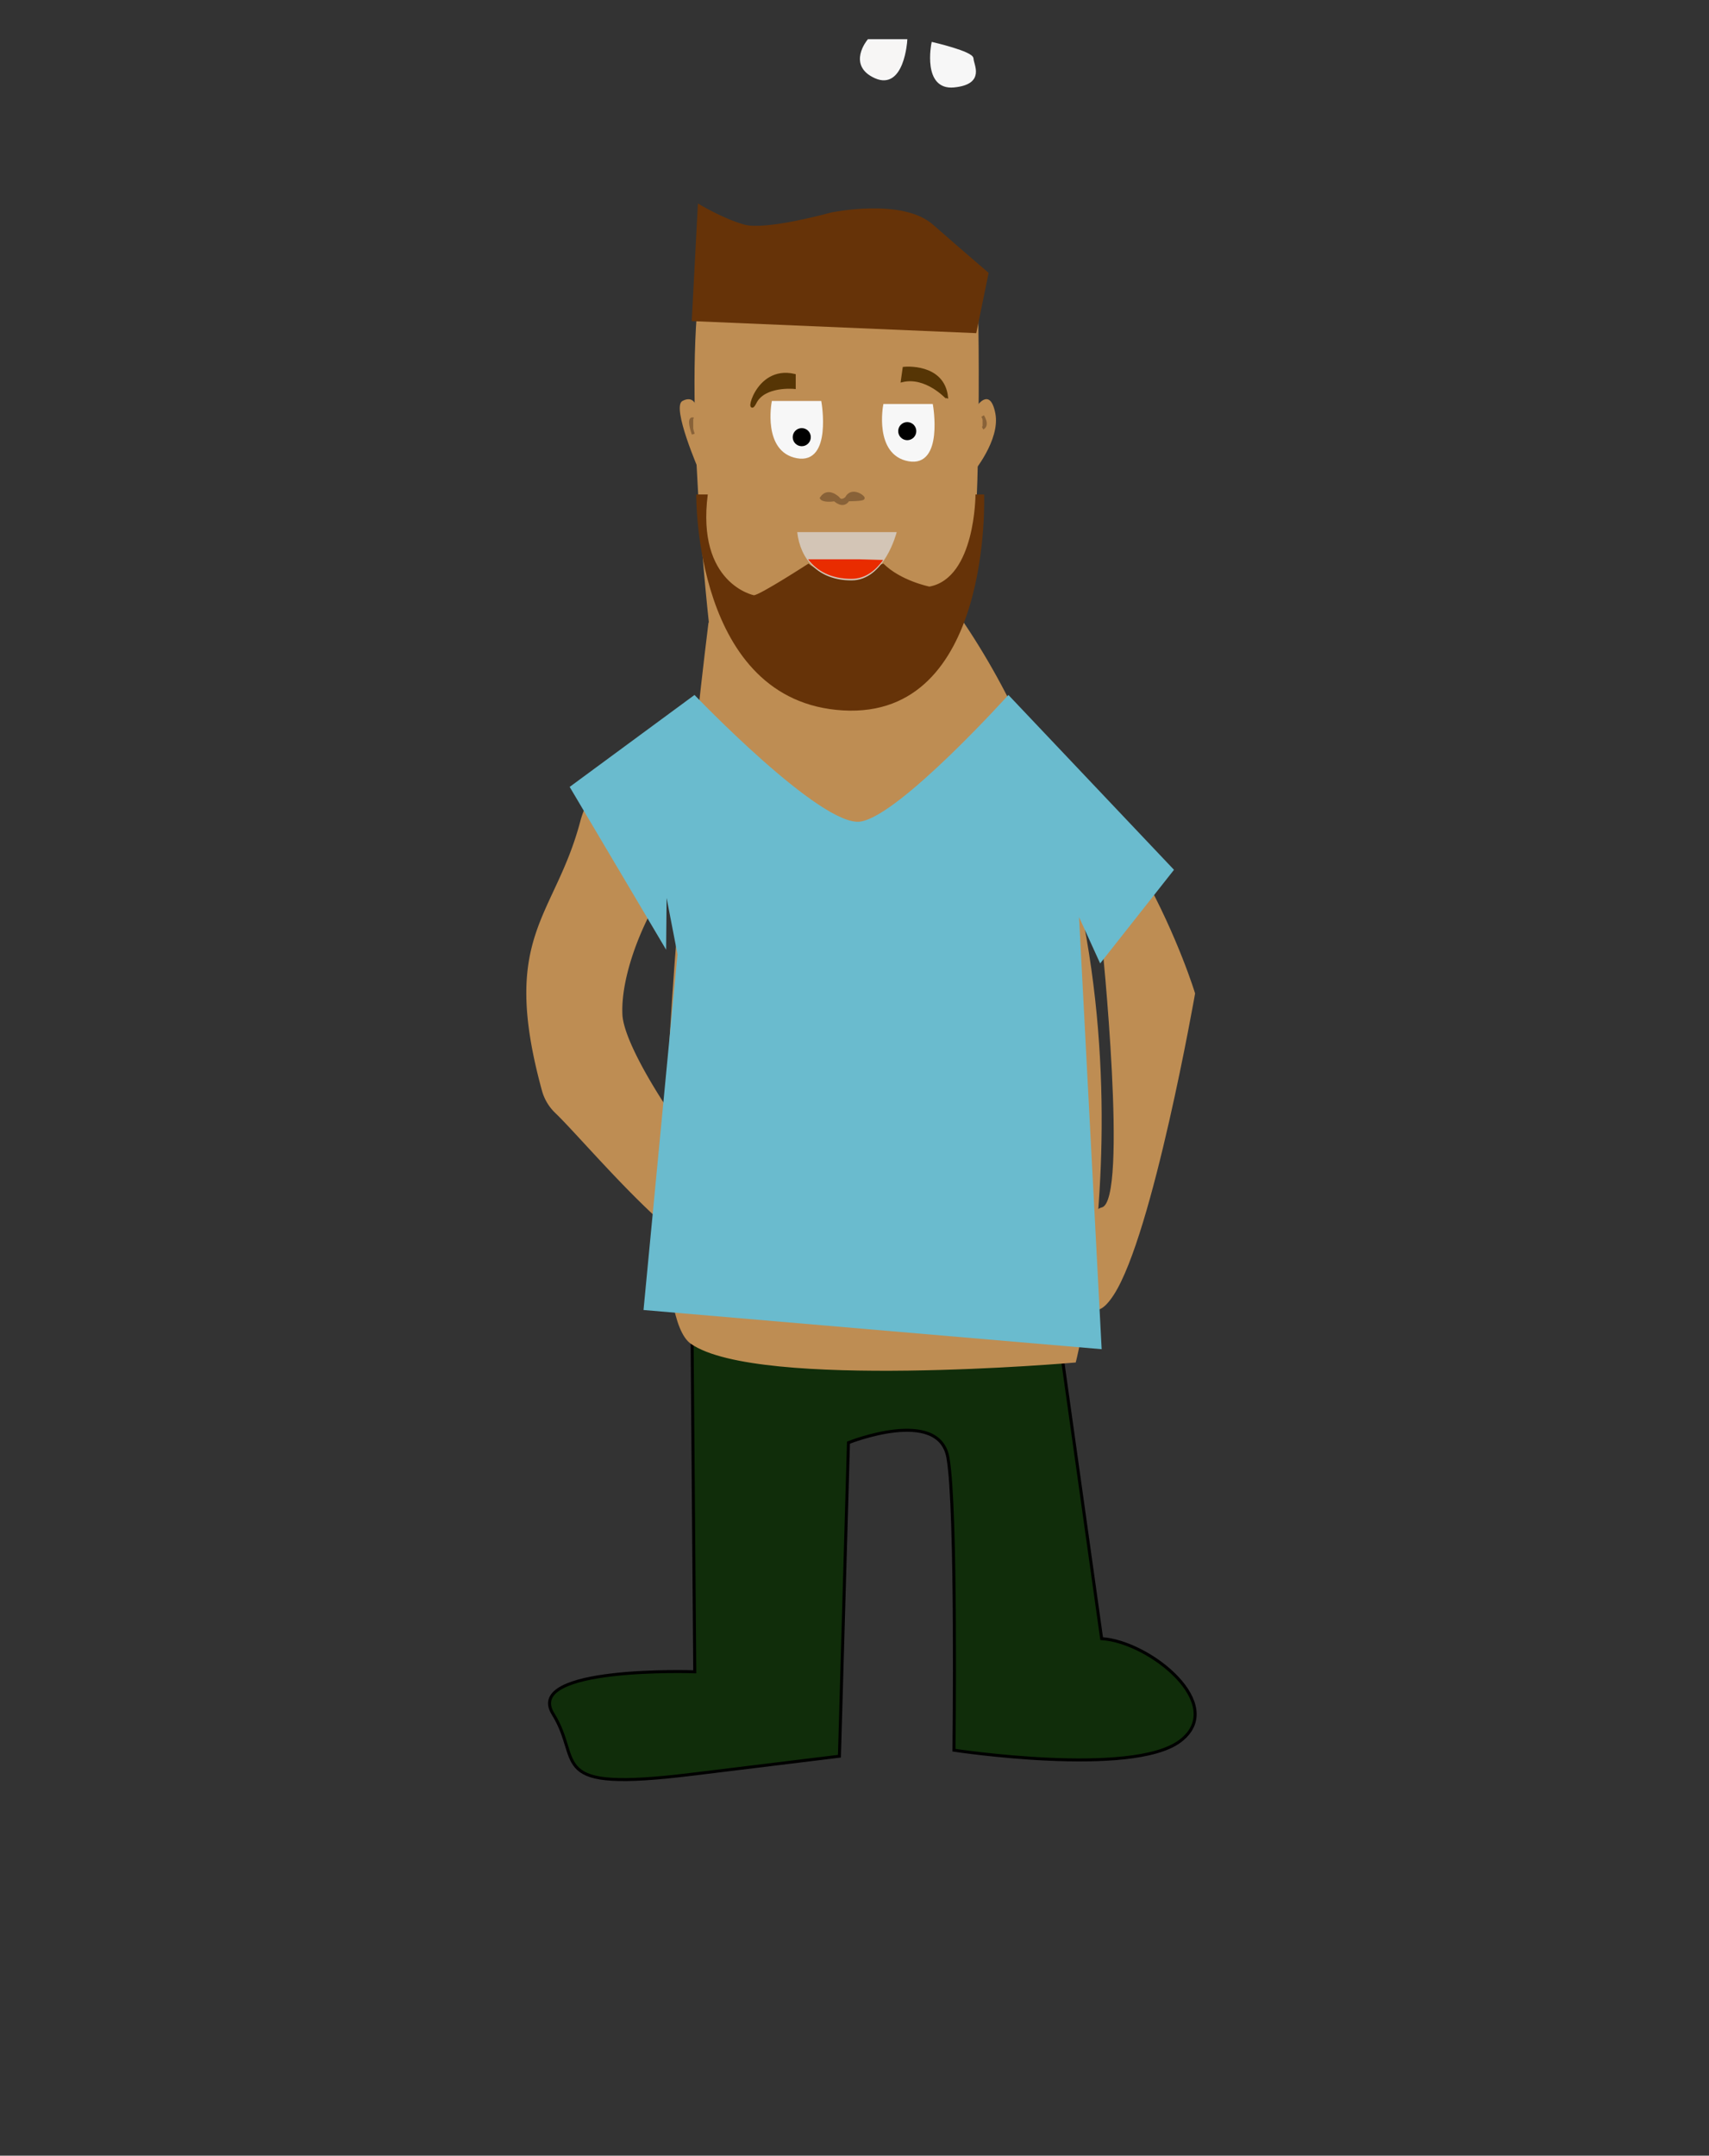 <svg xmlns="http://www.w3.org/2000/svg" width="567" height="715" viewBox="0 0 567 715">
  <rect x="0" y="0" width="567" height="715" fill="#333333" stroke="none"/>
  <defs>
    <style>
      .cls-1 {
        fill: #102d0a;
      }

      .cls-1, .cls-4 {
        stroke: #000;
      }

      .cls-1, .cls-3, .cls-4, .cls-5, .cls-6, .cls-7, .cls-8 {
        stroke-miterlimit: 10;
      }

      .cls-2, .cls-8 {
        fill: #be8d53;
      }

      .cls-3 {
        fill: #f7f7f7;
      }

      .cls-3, .cls-7 {
        stroke: #f7f7f7;
      }

      .cls-5 {
        fill: #563505;
        stroke: #563505;
      }

      .cls-6 {
        fill: #896238;
        stroke: #896238;
      }

      .cls-7 {
        fill: #f7f6f5;
      }

      .cls-8 {
        stroke: #be8d53;
      }

      .cls-9 {
        fill: #6abbce;
      }

      .cls-10 {
        fill: #663308;
      }

      .cls-11 {
        fill: #d3c5b6;
      }

      .cls-12 {
        fill: #e92c00;
      }
    </style>
  </defs>
  <title>mand2</title>
  <g id="ben">
    <path class="cls-1" d="M229.5,429.5l1,125s-57-2-47,14-3,26,46,20l49-6,3-104s30-12,33,5,2,97,2,97,59,9,75-3-10-33-26-34l-16-114Z"/>
  </g>
  <g id="ansigt">
    <path class="cls-2" d="M231.5,100.5s49-53,93,0c0,0,2,95-6,109s-82.62,3.36-82.62,3.36S227.5,142.5,231.5,100.5Z"/>
    <path class="cls-3" d="M293.5,134.5h15.55s3.45,20-7.55,18S293.5,134.5,293.5,134.5Z"/>
    <path class="cls-3" d="M256.5,133.5h15.55s3.45,20-7.55,18S256.5,133.5,256.5,133.5Z"/>
    <circle class="cls-4" cx="266" cy="145" r="2.5"/>
    <circle class="cls-4" cx="301" cy="143" r="2.5"/>
    <path class="cls-5" d="M299.38,126.24l.58-4.08s12.93-1.36,14.08,9.58C314,131.74,307.23,124.41,299.38,126.24Z"/>
    <path class="cls-5" d="M263.5,124.5v4s-10-1-13,5S250.5,121.5,263.5,124.5Z"/>
    <path class="cls-6" d="M278.06,165.21s-3.34-3.33-5.56,0c0,0,.56,1.11,4.44.56,0,0,2.78,2.77,4.45,0,0,0,5,0,5-.56s-3.89-3.33-5.56,0C280.83,165.21,279.17,166.88,278.06,165.21Z"/>
    <path class="cls-2" d="M231,134.73s-.89-3.73-4.6-1.73S232,156.3,232,156.3"/>
    <path class="cls-6" d="M230,139s-2-1,0,5"/>
    <path class="cls-2" d="M324.13,134.66s4.34-6.46,6.09,2.41-7.5,19.84-7.5,19.84"/>
    <path class="cls-6" d="M326,138s2,3,0,4"/>
  </g>
  <g id="Layer_6" data-name="Layer 6">
    <path class="cls-3" d="M309.5,14.5s13,3,13,5,4,8-6,9S309.5,14.5,309.5,14.5Z"/>
    <path class="cls-7" d="M300.5,13.5s-1,16-10,12-2.31-12-2.31-12Z"/>
    <path class="cls-2" d="M251.5,232.5c-4-6.78,7.38-2.7,0,0-20.14,7.38-52.5,15.5-59,40-8.53,32.13-26.83,37.73-12.69,89.26a16.13,16.13,0,0,0,4.37,7.35c10.39,10,41.92,48.39,55.32,48.39,6,0,10.76-10.52,12.49-14.3,3.16-6.92,5.68,4.74-.49.3-14.18-10.21-44.37-53.11-45-67-1-22,21-62,39-62,6.23,0-.23-.36,7-.83a16.25,16.25,0,0,0,13-24.44Z"/>
    <path class="cls-2" d="M323.5,230.5l5,45,37,36s9,87,0,89-9,49,4,29,27-100,27-100S374.5,256.5,323.5,230.5Z"/>
  </g>
  <g id="krop">
    <path class="cls-8" d="M235.5,207s-28,223-6,238.3,127,6.14,127,6.14,35-137-37-244.44Z"/>
  </g>
  <g id="trøje">
    <path class="cls-9" d="M189,261l32,54,.16-17.17,3.62,18.73L213.5,434.5l152,13L358,304.19l7,15.36L389.5,288.5l-54.94-58s-36.06,40-49.06,42-55.08-42-55.08-42Z"/>
  </g>
  <g id="Layer_5" data-name="Layer 5">
    <path class="cls-10" d="M309.53,74.5c-10.26-9-33.86-4-33.86-4s-21.55,6-28.73,4-15.39-7-15.39-7l-2.05,39,94.4,4,4.1-20S319.79,83.5,309.53,74.5Z"/>
    <path class="cls-10" d="M231,164s-.95,68.76,48.71,71.63S326.5,164,326.5,164h-2.86s0,27.7-15.28,30.56c0,0-9.55-1.91-15.28-7.64,0,0-17.19,6.69-24.83,0,0,0-16.24,10.51-18.15,10.51,0,0-19.1-3.82-15.28-33.43Z"/>
    <path class="cls-11" d="M264.5,176.5h33s-4,16-15,16S265.5,185.5,264.5,176.5Z"/>
    <path class="cls-12" d="M284.87,185.5H268.09c3,4,7.8,6.5,14.41,6.5,4.7,0,8.12-2.92,10.5-6.27Z"/>
  </g>
</svg>
